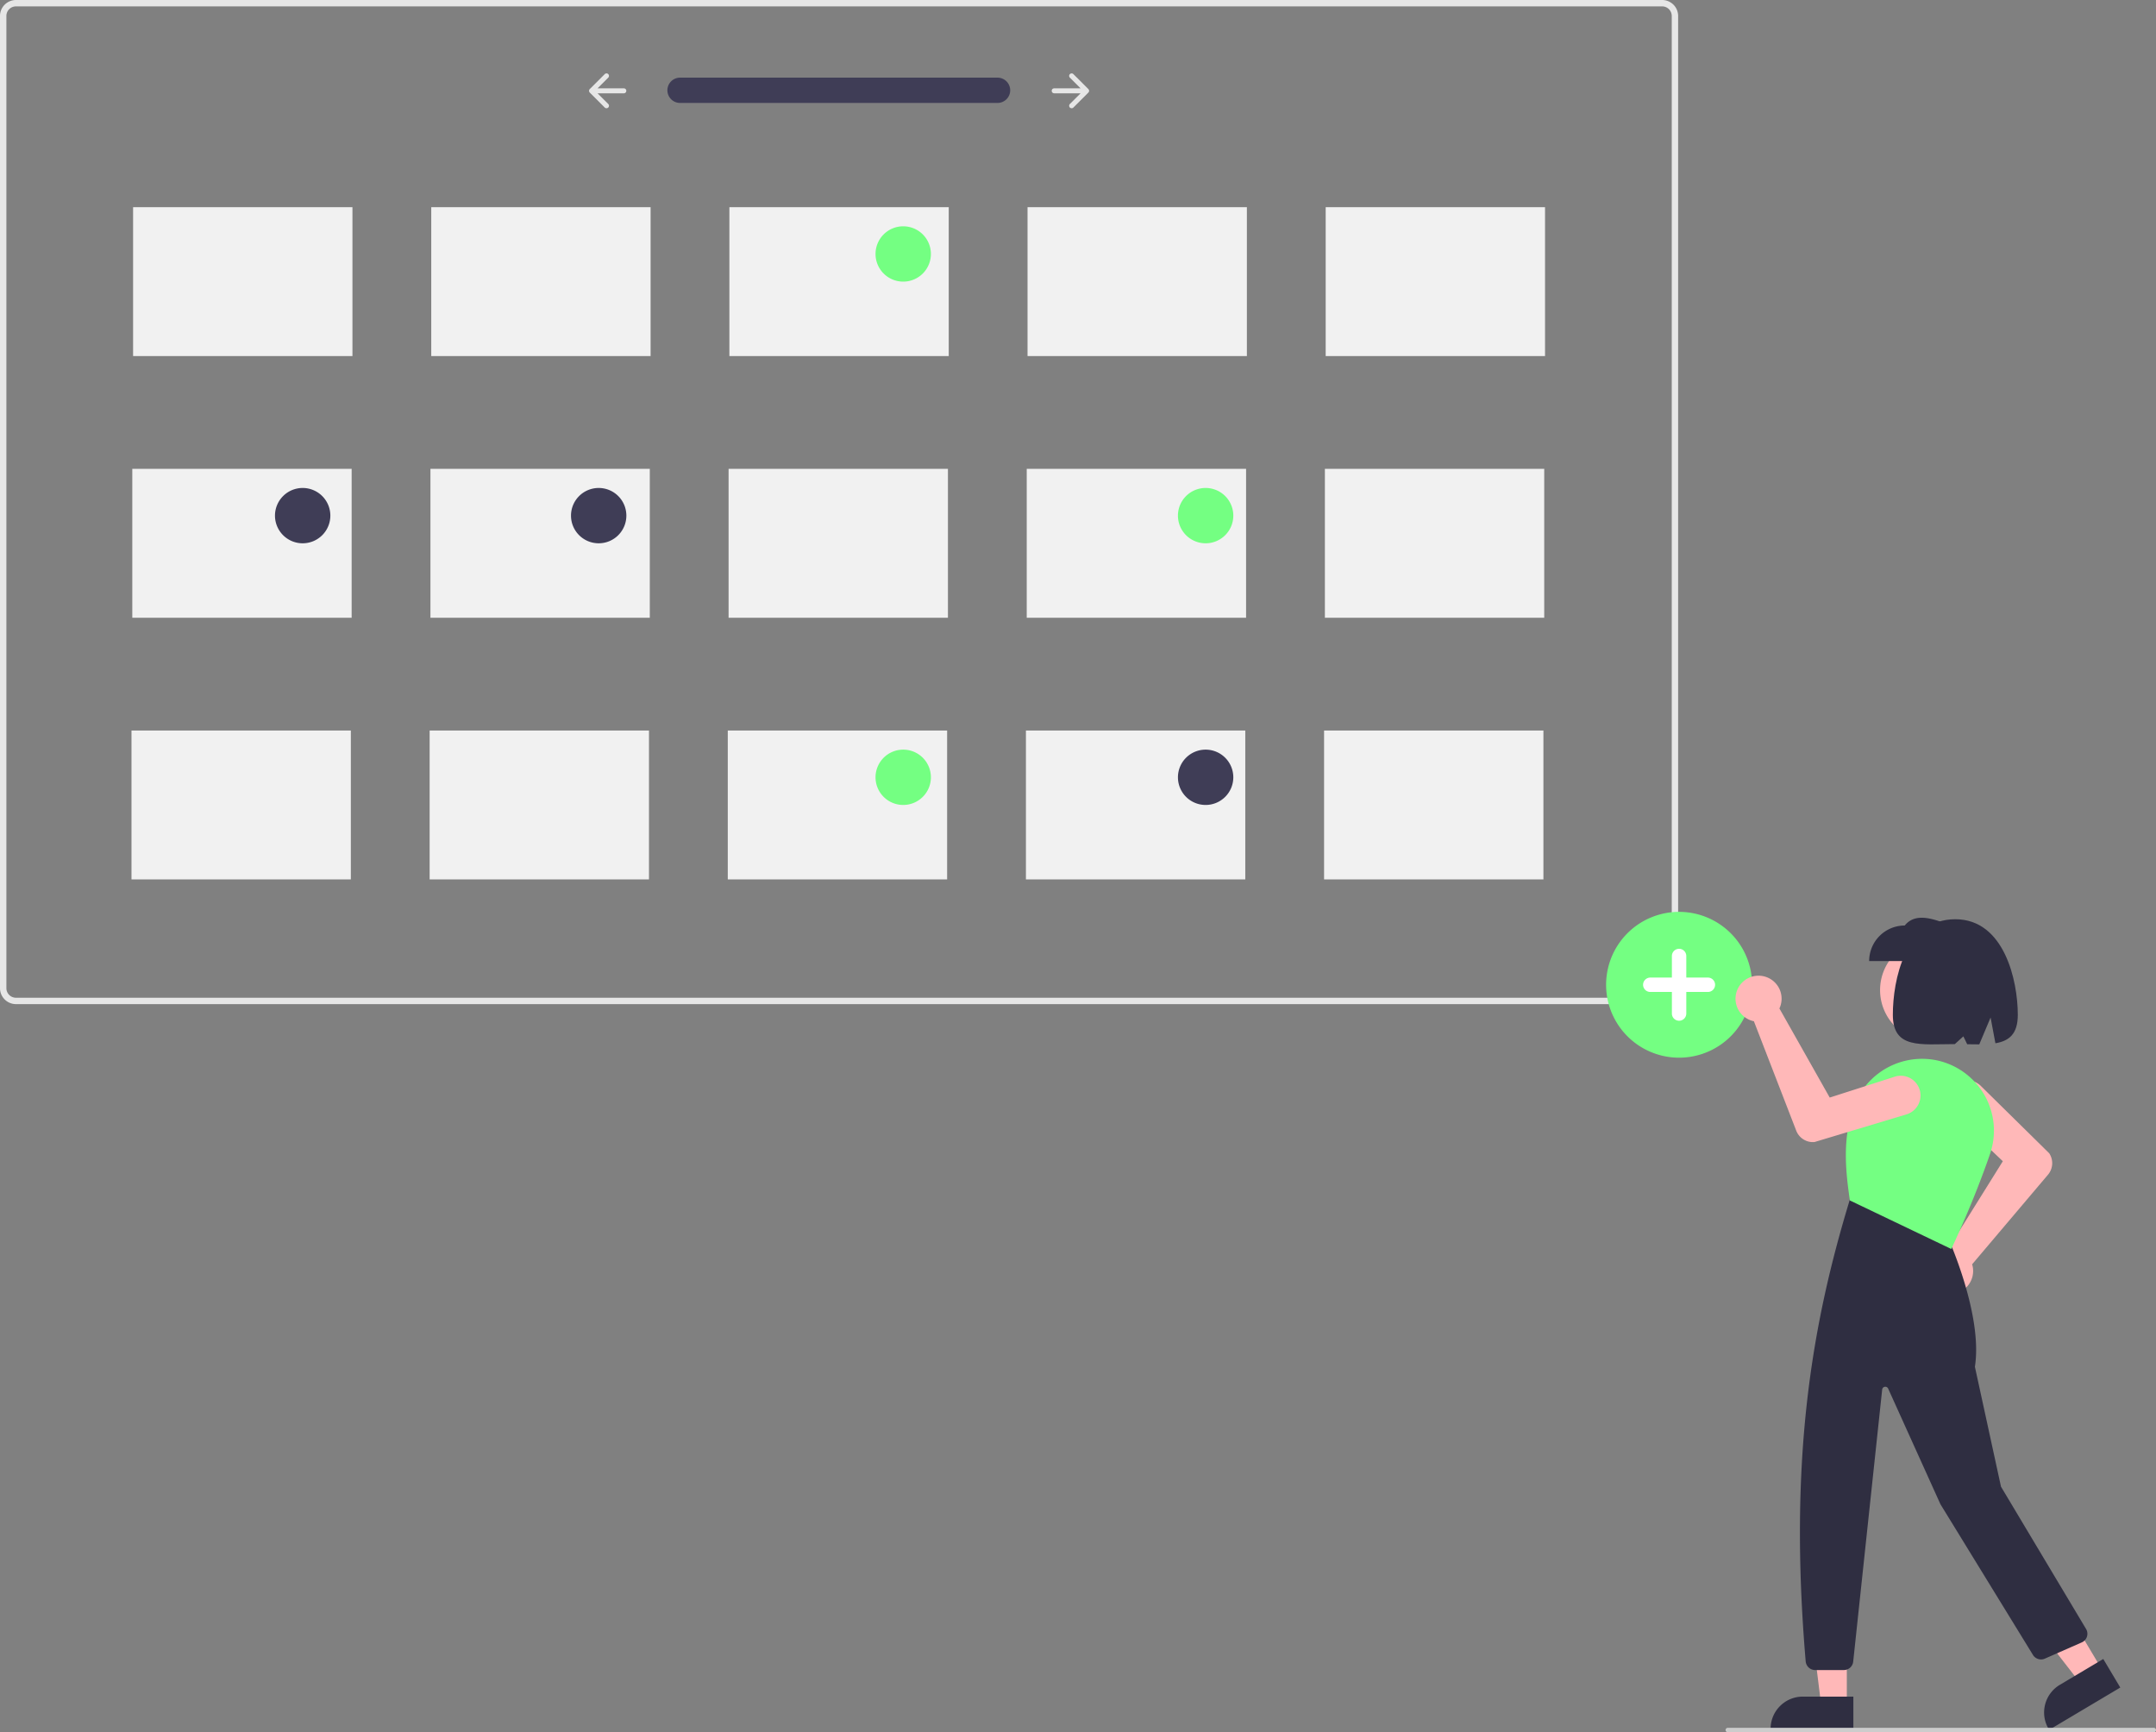 <svg width="483" height="388" fill="none" xmlns="http://www.w3.org/2000/svg"><rect width="100%" height="100%" fill="#808080" stroke="none"/><g clip-path="url(#clip0_58:392)"><path d="M3.578 224.911h368.79a3.584 3.584 0 003.578-3.574V3.574a3.574 3.574 0 00-1.049-2.526A3.584 3.584 0 00372.368 0H3.578A3.584 3.584 0 001.05 1.048 3.575 3.575 0 000 3.574v217.763a3.575 3.575 0 001.05 2.526c.67.67 1.58 1.047 2.528 1.048zM372.368 1.43a2.148 2.148 0 012.147 2.144v217.763a2.149 2.149 0 01-2.147 2.145H3.578a2.152 2.152 0 01-2.147-2.145V3.574A2.145 2.145 0 013.578 1.43h368.79z" fill="#E6E6E6"/><path d="M223.522 17.392a2.838 2.838 0 012.79 2.833 2.839 2.839 0 01-2.79 2.833h-71.127a2.838 2.838 0 01-2.879-2.782 2.832 2.832 0 012.777-2.884h71.229z" fill="#3F3D56"/><path d="M136.265 16.603a.56.56 0 010 .788l-2.397 2.394h5.909a.558.558 0 010 1.115h-5.909l2.397 2.393a.57.57 0 01.163.394.558.558 0 01-.953.395l-3.349-3.346a.557.557 0 010-.788l3.349-3.345a.568.568 0 01.395-.164.554.554 0 01.395.164zm103.417 0a.556.556 0 000 .788l2.396 2.394h-5.909a.557.557 0 10-.001 1.115h5.91l-2.396 2.393a.554.554 0 00-.121.608.555.555 0 00.515.344.558.558 0 00.395-.163l3.349-3.346a.557.557 0 000-.788l-3.349-3.345a.56.56 0 00-.789 0z" fill="#E6E6E6"/><path d="M376.16 236.906c3.234 0 6.395-.958 9.084-2.752a16.328 16.328 0 006.953-16.765 16.332 16.332 0 00-4.475-8.362 16.374 16.374 0 00-17.82-3.54 16.322 16.322 0 00-5.304 26.636 16.358 16.358 0 0011.562 4.783z" fill="#74FF82"/><path d="M369.708 218.964h4.839v-4.833a1.612 1.612 0 012.753-1.139c.303.302.473.712.473 1.139v4.833h4.839a1.614 1.614 0 011.613 1.611 1.61 1.61 0 01-1.613 1.611h-4.839v4.833a1.612 1.612 0 01-3.226 0v-4.833h-4.839c-.428 0-.838-.169-1.14-.472a1.607 1.607 0 010-2.278 1.612 1.612 0 011.14-.472z" fill="#fff"/><path d="M296.988 46.401h49.14v33.356h-49.14V46.4zm-66.793 0h49.14v33.356h-49.14V46.4zm-66.792 0h49.14v33.356h-49.14V46.4zm-66.793 0h49.141v33.356h-49.14V46.4zm-66.792 0h49.14v33.356h-49.14V46.4zm266.99 58.61h49.14v33.356h-49.14v-33.356zm-66.793 0h49.14v33.356h-49.14v-33.356zm-66.792 0h49.14v33.356h-49.14v-33.356zm-66.793 0h49.14v33.356H96.43v-33.356zm-66.792 0h49.14v33.356h-49.14v-33.356zm266.989 58.611h49.141v33.355h-49.141v-33.355zm-66.792 0h49.141v33.355h-49.141v-33.355zm-66.793 0h49.141v33.355h-49.141v-33.355zm-66.792 0h49.141v33.355h-49.14v-33.355zm-66.793 0h49.14v33.355h-49.14v-33.355z" fill="#F1F1F1"/><path d="M202.344 63.079a6.198 6.198 0 01-6.202-6.195 6.198 6.198 0 016.202-6.194 6.198 6.198 0 016.202 6.194 6.198 6.198 0 01-6.202 6.195zm67.747 58.61a6.197 6.197 0 01-6.202-6.194 6.198 6.198 0 016.202-6.195 6.198 6.198 0 016.202 6.195 6.198 6.198 0 01-6.202 6.194zm-67.747 58.61a6.198 6.198 0 01-6.202-6.194 6.199 6.199 0 016.202-6.195 6.198 6.198 0 016.202 6.195 6.197 6.197 0 01-6.202 6.194z" fill="#74FF82"/><path d="M134.121 121.689a6.198 6.198 0 01-6.203-6.194 6.199 6.199 0 016.203-6.195 6.198 6.198 0 016.202 6.195 6.198 6.198 0 01-6.202 6.194zm-66.316 0a6.198 6.198 0 01-6.202-6.194 6.198 6.198 0 016.202-6.195 6.198 6.198 0 016.202 6.195 6.198 6.198 0 01-6.202 6.194zm202.286 58.61a6.197 6.197 0 01-6.202-6.194 6.198 6.198 0 016.202-6.195 6.199 6.199 0 016.202 6.195 6.198 6.198 0 01-6.202 6.194z" fill="#3F3D56"/><path d="M432.707 233.271c-6.362 0-11.52-5.151-11.52-11.506 0-6.354 5.158-11.505 11.52-11.505 6.362 0 11.52 5.151 11.52 11.505 0 6.355-5.158 11.506-11.52 11.506zm4.159 56.574a5.16 5.16 0 005.069-6.163 4.895 4.895 0 00-.127-.49l17.002-20.084a3.998 3.998 0 00.279-4.771l-.031-.037-15.304-15.072a4.426 4.426 0 00-7.527 3.178 4.415 4.415 0 001.316 3.115l.058.056 11.084 10.524-12.135 19.452c-.229.012-.458.04-.684.084a5.15 5.15 0 00-2.46 8.869 5.158 5.158 0 003.46 1.339zm-23.132 92.048h-5.75l-2.735-22.152 8.486.001-.001 22.151z" fill="#FFB8B8"/><path d="M415.201 380.018h-11.325a7.225 7.225 0 00-5.102 2.111 7.2 7.2 0 00-2.114 5.096v.235h18.54l.001-7.442z" fill="#2F2E41"/><path d="M470.887 373.953l-4.941 2.938-13.698-17.635 7.292-4.337 11.347 19.034z" fill="#FFB8B8"/><path d="M471.187 371.592l-9.73 5.786-.001.001a7.203 7.203 0 00-2.508 9.88l.12.201 15.931-9.473-3.812-6.395zm-64.56 2.477h6.439a2.109 2.109 0 002.099-1.885l6.491-60.943a.7.7 0 01.588-.62.708.708 0 01.753.405l11.71 25.898 20.733 33.766a2.117 2.117 0 002.649.827l8.282-3.639a2.12 2.12 0 001.161-1.289 2.113 2.113 0 00-.199-1.723l-19.059-31.873-5.845-26.855c1.838-11.646-6.043-28.961-6.123-29.135l-.039-.084-21.709-8.475-.108.133c-8.562 28.061-13.779 58.259-9.927 103.561a2.128 2.128 0 002.104 1.931z" fill="#2F2E41"/><path d="M437.142 279.756l.101-.212c.048-.102 4.876-10.27 8.597-21.138a16.017 16.017 0 00-1.113-12.847 16.217 16.217 0 00-10.347-7.947 16.263 16.263 0 00-11.235 1.359 16.231 16.231 0 00-7.62 8.358c-2.952 7.372-2.011 15.241-1.126 21.429l.018.124.112.054 22.613 10.82z" fill="#74FF82"/><path d="M418.74 215.266h18.292v-7.964c-4.015-1.593-7.944-2.947-10.319 0a7.979 7.979 0 00-5.638 2.333 7.959 7.959 0 00-2.335 5.631z" fill="#2F2E41"/><path d="M438.044 205.897c10.935 0 13.996 13.69 13.996 21.413 0 4.307-1.95 5.848-5.015 6.369l-1.082-5.765-2.535 6.013c-.861.005-1.765-.012-2.703-.029l-.859-1.768-1.917 1.736c-7.676.011-13.881 1.129-13.881-6.556 0-7.723 2.685-21.413 13.996-21.413z" fill="#2F2E41"/><path d="M389.438 221.219a5.142 5.142 0 00-.174 4.606 5.163 5.163 0 003.16 2.792c.161.049.325.091.491.123l9.495 24.532a4.007 4.007 0 004.058 2.531l.048-.009 20.58-6.188a4.421 4.421 0 002.622-2.14 4.41 4.41 0 00.338-3.364 4.422 4.422 0 00-5.511-2.957l-.077.024-14.561 4.669-11.274-19.961c.1-.208.185-.422.254-.641a5.146 5.146 0 00-2.904-6.28 5.16 5.16 0 00-6.545 2.263z" fill="#FFB8B8"/><path d="M387.052 388h95.451a.492.492 0 00.351-.146.492.492 0 000-.702.496.496 0 00-.351-.145h-95.451a.497.497 0 000 .993z" fill="#CCC"/></g><defs><clipPath id="clip0_58:392"><path fill="#fff" transform="matrix(-1 0 0 1 483 0)" d="M0 0h483v388H0z"/></clipPath></defs></svg>